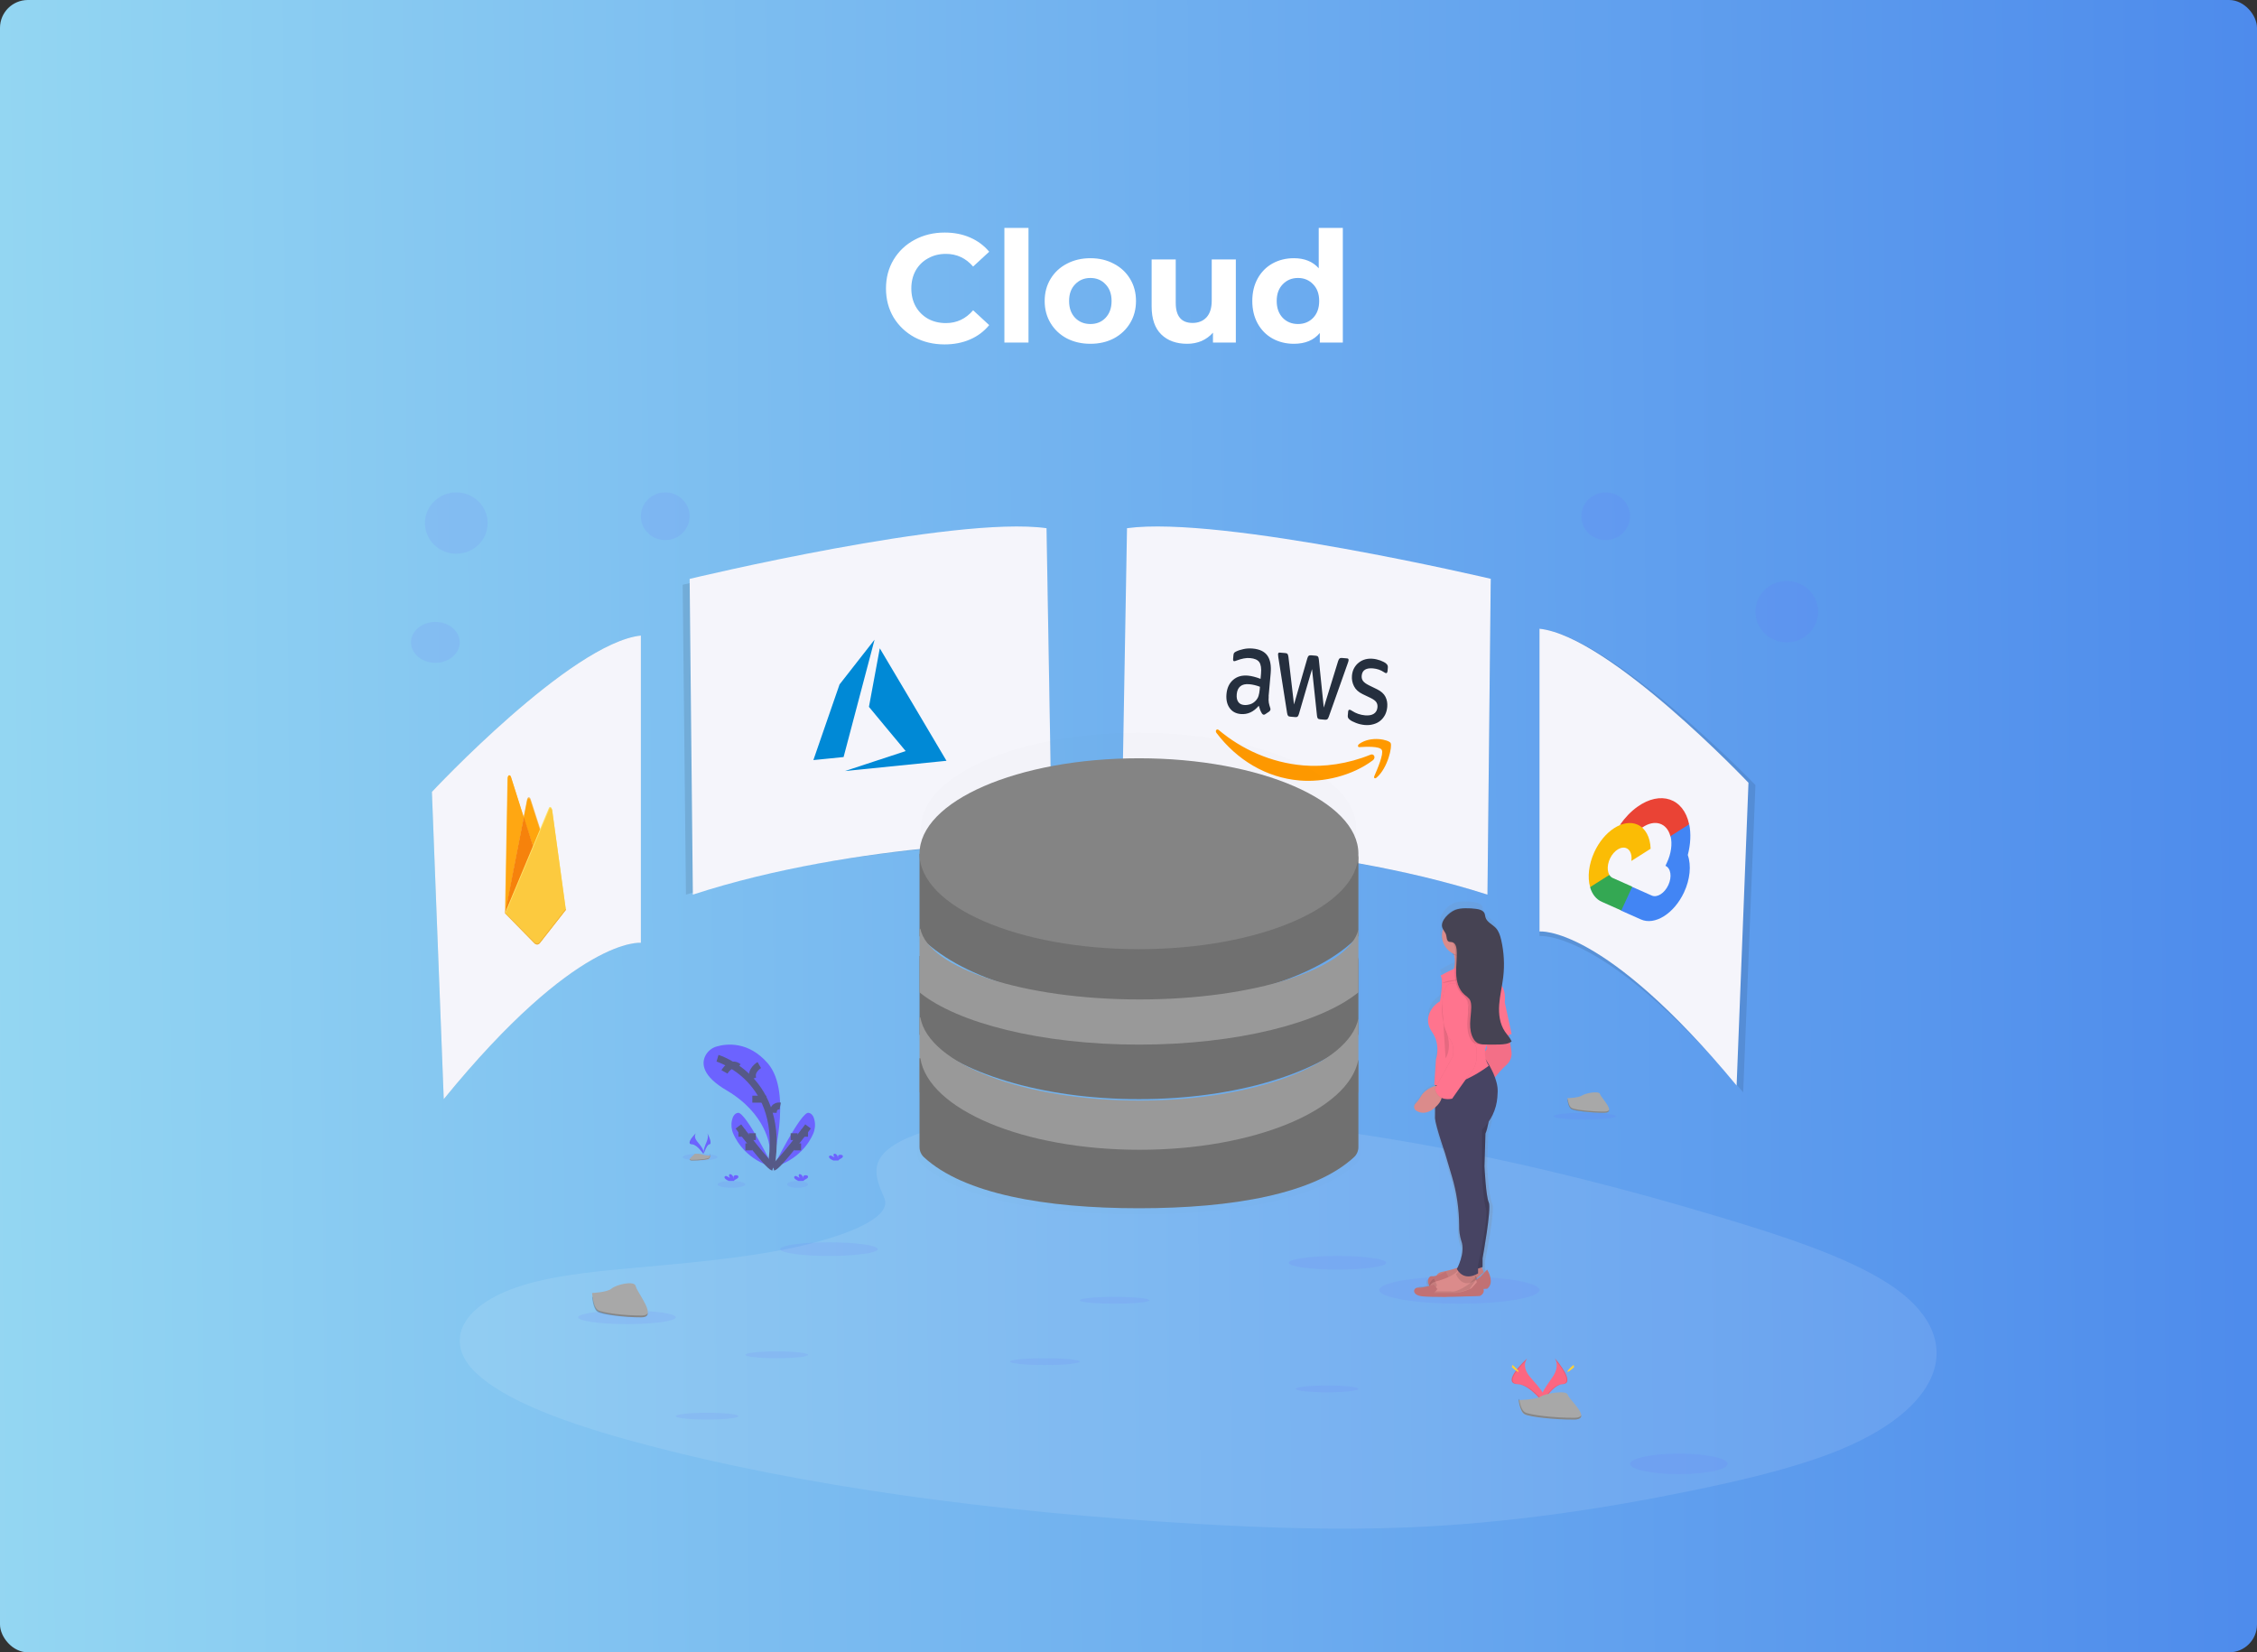 <svg width="336" height="246" viewBox="0 0 336 246" fill="none" xmlns="http://www.w3.org/2000/svg">
<rect x="0" y="0" width="336" height="246" fill="#333333" stroke="none"/>
<rect width="336" height="246" rx="4.148" fill="url(#paint0_linear)"/>
<path d="M140.614 51.276C138.973 51.276 137.486 50.923 136.152 50.218C134.833 49.497 133.791 48.508 133.024 47.251C132.273 45.978 131.897 44.545 131.897 42.95C131.897 41.355 132.273 39.929 133.024 38.672C133.791 37.399 134.833 36.41 136.152 35.705C137.486 34.984 138.981 34.624 140.637 34.624C142.032 34.624 143.29 34.869 144.409 35.36C145.544 35.851 146.494 36.556 147.261 37.476L144.869 39.684C143.78 38.427 142.431 37.798 140.821 37.798C139.824 37.798 138.935 38.02 138.153 38.465C137.371 38.894 136.758 39.5 136.313 40.282C135.884 41.064 135.669 41.953 135.669 42.95C135.669 43.947 135.884 44.836 136.313 45.618C136.758 46.4 137.371 47.013 138.153 47.458C138.935 47.887 139.824 48.102 140.821 48.102C142.431 48.102 143.78 47.466 144.869 46.193L147.261 48.401C146.494 49.336 145.544 50.049 144.409 50.54C143.274 51.031 142.009 51.276 140.614 51.276ZM149.524 33.934H153.112V51H149.524V33.934ZM162.33 51.184C161.027 51.184 159.854 50.916 158.811 50.379C157.784 49.827 156.979 49.068 156.396 48.102C155.813 47.136 155.522 46.04 155.522 44.813C155.522 43.586 155.813 42.49 156.396 41.524C156.979 40.558 157.784 39.807 158.811 39.27C159.854 38.718 161.027 38.442 162.33 38.442C163.633 38.442 164.799 38.718 165.826 39.27C166.853 39.807 167.658 40.558 168.241 41.524C168.824 42.49 169.115 43.586 169.115 44.813C169.115 46.04 168.824 47.136 168.241 48.102C167.658 49.068 166.853 49.827 165.826 50.379C164.799 50.916 163.633 51.184 162.33 51.184ZM162.33 48.24C163.25 48.24 164.001 47.933 164.584 47.32C165.182 46.691 165.481 45.856 165.481 44.813C165.481 43.77 165.182 42.942 164.584 42.329C164.001 41.7 163.25 41.386 162.33 41.386C161.41 41.386 160.651 41.7 160.053 42.329C159.455 42.942 159.156 43.77 159.156 44.813C159.156 45.856 159.455 46.691 160.053 47.32C160.651 47.933 161.41 48.24 162.33 48.24ZM183.979 38.626V51H180.575V49.528C180.1 50.065 179.533 50.479 178.873 50.77C178.214 51.046 177.501 51.184 176.734 51.184C175.109 51.184 173.821 50.716 172.87 49.781C171.92 48.846 171.444 47.458 171.444 45.618V38.626H175.032V45.089C175.032 47.082 175.868 48.079 177.539 48.079C178.398 48.079 179.088 47.803 179.609 47.251C180.131 46.684 180.391 45.848 180.391 44.744V38.626H183.979ZM199.907 33.934V51H196.48V49.574C195.591 50.647 194.303 51.184 192.616 51.184C191.451 51.184 190.393 50.923 189.442 50.402C188.507 49.881 187.771 49.137 187.234 48.171C186.698 47.205 186.429 46.086 186.429 44.813C186.429 43.54 186.698 42.421 187.234 41.455C187.771 40.489 188.507 39.745 189.442 39.224C190.393 38.703 191.451 38.442 192.616 38.442C194.196 38.442 195.43 38.94 196.319 39.937V33.934H199.907ZM193.237 48.24C194.142 48.24 194.893 47.933 195.491 47.32C196.089 46.691 196.388 45.856 196.388 44.813C196.388 43.77 196.089 42.942 195.491 42.329C194.893 41.7 194.142 41.386 193.237 41.386C192.317 41.386 191.558 41.7 190.96 42.329C190.362 42.942 190.063 43.77 190.063 44.813C190.063 45.856 190.362 46.691 190.96 47.32C191.558 47.933 192.317 48.24 193.237 48.24Z" fill="white"/>
<path opacity="0.1" d="M136.326 168.919C143.786 166.071 155.495 165.49 166.153 165.719C199.631 166.43 229.851 173.352 255.989 181.182C265.453 184.017 274.769 187.072 280.912 190.976C293.416 198.922 289.707 209.929 272.32 216.475C266.404 218.703 259.233 220.416 251.87 221.922C238.776 224.614 224.656 226.774 209.798 227.396C199.204 227.834 188.477 227.477 177.945 226.865C148.516 225.15 119.632 221.381 95.421 214.903C84.801 212.068 74.793 208.542 70.421 203.952C66.049 199.362 68.844 193.55 79.688 190.833C84.175 189.71 89.534 189.202 94.784 188.727C102.51 188.026 110.361 187.333 117.333 185.909C124.536 184.436 133.064 181.588 131.638 178.33C130.102 174.832 128.876 171.763 136.326 168.919Z" fill="white"/>
<path opacity="0.1" d="M168.798 79.65L168 125.319C168 125.319 196.878 125.319 221.446 133.193L221.926 87.044C221.926 87.044 182.518 77.761 168.798 79.65Z" fill="black"/>
<path d="M167.778 78.64L166.965 125.171C166.965 125.171 196.398 125.171 221.439 133.193L221.928 86.174C221.928 86.174 181.762 76.716 167.778 78.64Z" fill="#F5F5FB"/>
<path opacity="0.1" d="M155.779 79.65L156.592 125.319C156.592 125.319 127.159 125.319 102.118 133.193L101.629 87.056C101.629 87.056 141.794 77.761 155.779 79.65Z" fill="black"/>
<path d="M155.796 78.64L156.594 125.171C156.594 125.171 127.716 125.171 103.147 133.193L102.668 86.186C102.668 86.186 142.075 76.716 155.796 78.64Z" fill="#F5F5FB"/>
<path opacity="0.1" d="M229.184 93.607V139.356C229.184 139.356 238.97 138.241 259.507 162.629L261.332 116.88C261.332 116.88 239.955 94.725 229.184 93.607Z" fill="black"/>
<path d="M229.184 93.607V138.683C229.184 138.683 238.654 137.585 258.529 161.614L260.295 116.538C260.295 116.538 239.607 94.708 229.184 93.607Z" fill="#F5F5FB"/>
<path opacity="0.1" d="M95.408 94.622V140.371C95.408 140.371 85.937 139.256 66.061 163.643L64.297 117.896C64.297 117.896 84.984 95.741 95.408 94.622Z" fill="black"/>
<path d="M95.408 94.622V140.371C95.408 140.371 85.937 139.256 66.061 163.643L64.297 117.896C64.297 117.896 84.984 95.741 95.408 94.622Z" fill="#F5F5FB"/>
<path opacity="0.1" d="M104.221 172.779C105.653 172.779 106.814 172.551 106.814 172.271C106.814 171.991 105.653 171.764 104.221 171.764C102.79 171.764 101.629 171.991 101.629 172.271C101.629 172.551 102.79 172.779 104.221 172.779Z" fill="#6C63FF"/>
<path opacity="0.1" d="M118.739 176.839C119.598 176.839 120.295 176.612 120.295 176.332C120.295 176.051 119.598 175.824 118.739 175.824C117.88 175.824 117.184 176.051 117.184 176.332C117.184 176.612 117.88 176.839 118.739 176.839Z" fill="#6C63FF"/>
<path opacity="0.1" d="M108.89 176.839C110.036 176.839 110.965 176.612 110.965 176.332C110.965 176.051 110.036 175.824 108.89 175.824C107.745 175.824 106.816 176.051 106.816 176.332C106.816 176.612 107.745 176.839 108.89 176.839Z" fill="#6C63FF"/>
<path d="M114.817 173.794C114.817 173.794 118.137 162.732 114.296 158.303C111.423 154.988 108.156 155.377 106.709 155.797C106.331 155.899 105.979 156.084 105.679 156.337C105.378 156.591 105.135 156.909 104.966 157.267C104.456 158.387 104.553 160.208 108.154 162.325C114.189 165.874 114.563 170.744 114.563 170.744L114.817 173.794Z" fill="#6C63FF"/>
<path d="M106.816 157.553C106.816 157.553 117.077 160.627 114.776 173.793" stroke="#565987" stroke-width="1.037" stroke-miterlimit="10"/>
<path d="M113.037 158.568C113.037 158.568 111.645 159.379 112.087 160.598" stroke="#565987" stroke-width="1.037" stroke-miterlimit="10"/>
<path d="M107.852 159.583C107.852 159.583 108.791 157.931 109.926 158.843" stroke="#565987" stroke-width="1.037" stroke-miterlimit="10"/>
<path d="M112 163.644C112 163.644 113.648 163.644 114.074 163.644" stroke="#565987" stroke-width="1.037" stroke-miterlimit="10"/>
<path d="M116.146 164.671C116.146 164.671 115.127 164.469 115.109 165.673" stroke="#565987" stroke-width="1.037" stroke-miterlimit="10"/>
<path d="M115.113 173.794C115.113 173.794 110.992 165.495 109.857 165.677C109.321 165.764 109.073 166.286 108.959 166.813C108.819 167.493 108.895 168.199 109.178 168.833C109.772 170.16 111.342 172.686 115.113 173.794Z" fill="#6C63FF"/>
<path d="M109.926 167.704C109.926 167.704 114.271 173.538 115.111 173.794" stroke="#565987" stroke-width="1.037" stroke-miterlimit="10"/>
<path d="M109.926 168.719H110.963" stroke="#565987" stroke-width="1.037" stroke-miterlimit="10"/>
<path d="M110.965 170.748H112.002" stroke="#565987" stroke-width="1.037" stroke-miterlimit="10"/>
<path d="M112 168.719V169.734" stroke="#565987" stroke-width="1.037" stroke-miterlimit="10"/>
<path d="M115.109 173.794C115.109 173.794 119.229 165.495 120.366 165.677C120.904 165.764 121.152 166.286 121.263 166.813C121.403 167.493 121.327 168.199 121.044 168.833C120.451 170.16 118.881 172.686 115.109 173.794Z" fill="#6C63FF"/>
<path d="M120.295 167.704C120.295 167.704 115.948 173.538 115.109 173.794" stroke="#565987" stroke-width="1.037" stroke-miterlimit="10"/>
<path d="M120.295 168.719H119.258" stroke="#565987" stroke-width="1.037" stroke-miterlimit="10"/>
<path d="M119.26 170.748H118.223" stroke="#565987" stroke-width="1.037" stroke-miterlimit="10"/>
<path d="M118.223 168.719V169.734" stroke="#565987" stroke-width="1.037" stroke-miterlimit="10"/>
<path d="M108.053 175.572C107.961 175.51 107.893 175.427 107.86 175.333C107.845 175.286 107.85 175.236 107.875 175.192C107.899 175.148 107.942 175.112 107.995 175.091C108.118 175.051 108.252 175.122 108.356 175.193C108.399 175.234 108.452 175.268 108.512 175.291C108.571 175.315 108.636 175.328 108.703 175.33C108.635 175.28 108.584 175.216 108.556 175.146C108.527 175.075 108.521 174.999 108.538 174.926C108.545 174.896 108.562 174.868 108.585 174.844C108.654 174.783 108.778 174.81 108.861 174.857C109.123 175.004 109.195 175.299 109.197 175.56C109.211 175.462 109.211 175.363 109.197 175.265C109.191 175.217 109.201 175.168 109.224 175.123C109.247 175.078 109.284 175.039 109.33 175.009C109.392 174.981 109.462 174.968 109.532 174.969C109.591 174.962 109.651 174.965 109.707 174.979C109.764 174.992 109.817 175.015 109.862 175.046C109.906 175.094 109.928 175.153 109.925 175.213C109.923 175.273 109.897 175.331 109.85 175.377C109.753 175.467 109.637 175.542 109.509 175.6C109.411 175.647 109.327 175.712 109.265 175.79C109.258 175.8 109.251 175.812 109.247 175.824H108.508C108.344 175.756 108.191 175.671 108.053 175.572V175.572Z" fill="#6C63FF"/>
<path d="M123.608 172.525C123.516 172.464 123.448 172.381 123.415 172.288C123.4 172.241 123.405 172.191 123.429 172.147C123.454 172.103 123.497 172.067 123.55 172.045C123.616 172.035 123.684 172.039 123.748 172.057C123.811 172.075 123.867 172.107 123.911 172.148C123.954 172.19 124.007 172.223 124.066 172.246C124.126 172.27 124.191 172.283 124.257 172.284C124.189 172.234 124.139 172.17 124.11 172.1C124.081 172.029 124.075 171.953 124.093 171.88C124.099 171.85 124.115 171.822 124.14 171.799C124.208 171.739 124.333 171.764 124.416 171.811C124.677 171.958 124.75 172.253 124.751 172.515C124.765 172.417 124.765 172.318 124.751 172.22C124.746 172.172 124.755 172.123 124.779 172.079C124.802 172.034 124.838 171.995 124.885 171.964C124.947 171.937 125.017 171.923 125.087 171.926C125.145 171.919 125.205 171.922 125.262 171.935C125.319 171.948 125.372 171.971 125.417 172.002C125.46 172.051 125.482 172.109 125.48 172.169C125.478 172.229 125.451 172.286 125.404 172.332C125.307 172.422 125.192 172.497 125.063 172.555C124.966 172.602 124.882 172.667 124.82 172.745C124.812 172.755 124.806 172.767 124.802 172.779H124.062C123.898 172.711 123.745 172.626 123.608 172.525V172.525Z" fill="#6C63FF"/>
<path d="M118.424 175.572C118.331 175.51 118.264 175.427 118.231 175.333C118.216 175.286 118.221 175.236 118.246 175.192C118.271 175.148 118.313 175.113 118.366 175.091C118.49 175.051 118.622 175.122 118.726 175.193C118.769 175.234 118.822 175.268 118.882 175.291C118.941 175.315 119.006 175.328 119.072 175.33C119.005 175.28 118.955 175.216 118.926 175.145C118.898 175.075 118.892 174.999 118.91 174.926C118.916 174.896 118.931 174.867 118.955 174.844C119.024 174.783 119.148 174.81 119.231 174.857C119.492 175.004 119.566 175.299 119.568 175.56C119.581 175.462 119.581 175.363 119.568 175.265C119.562 175.217 119.572 175.168 119.595 175.123C119.618 175.078 119.655 175.039 119.701 175.009C119.786 174.977 119.88 174.963 119.973 174.97C120.066 174.976 120.156 175.002 120.233 175.046C120.276 175.094 120.299 175.153 120.297 175.213C120.294 175.273 120.267 175.331 120.22 175.377C120.123 175.467 120.008 175.542 119.88 175.6C119.782 175.647 119.699 175.712 119.636 175.79C119.629 175.801 119.623 175.812 119.618 175.824H118.881C118.716 175.756 118.562 175.672 118.424 175.572V175.572Z" fill="#6C63FF"/>
<path d="M103.597 168.719C103.597 168.719 103.183 169.207 103.789 169.939C104.396 170.671 104.899 171.303 104.696 171.764C104.696 171.764 103.778 170.39 103.034 170.371C102.289 170.351 102.785 169.543 103.597 168.719Z" fill="#6C63FF"/>
<path opacity="0.1" d="M103.606 168.719C103.569 168.766 103.54 168.817 103.521 168.872C102.784 169.639 102.392 170.357 103.099 170.374C103.759 170.391 104.55 171.44 104.742 171.703C104.736 171.724 104.729 171.744 104.72 171.764C104.72 171.764 103.792 170.393 103.039 170.374C102.286 170.354 102.784 169.541 103.606 168.719Z" fill="black"/>
<path d="M105.313 168.719C105.313 168.719 105.521 169.207 105.217 169.939C104.913 170.671 104.664 171.303 104.765 171.764C104.765 171.764 105.222 170.39 105.595 170.371C105.969 170.351 105.722 169.543 105.313 168.719Z" fill="#6C63FF"/>
<path opacity="0.1" d="M105.31 168.719C105.328 168.766 105.342 168.817 105.352 168.872C105.72 169.639 105.915 170.357 105.563 170.374C105.233 170.391 104.839 171.44 104.742 171.703C104.745 171.724 104.749 171.744 104.753 171.764C104.753 171.764 105.215 170.393 105.593 170.374C105.97 170.354 105.724 169.541 105.31 168.719Z" fill="black"/>
<path d="M105.779 172.053C105.779 172.053 104.942 172.037 104.69 171.921C104.439 171.806 103.405 171.671 103.343 171.852C103.28 172.034 102.086 172.773 103.029 172.779C103.972 172.784 105.222 172.683 105.473 172.586C105.725 172.488 105.779 172.053 105.779 172.053Z" fill="#A8A8A8"/>
<path opacity="0.2" d="M103.013 172.689C103.956 172.689 105.206 172.558 105.458 172.419C105.652 172.314 105.725 171.937 105.75 171.764H105.779C105.779 171.764 105.725 172.37 105.473 172.509C105.222 172.647 103.973 172.785 103.029 172.778C102.758 172.778 102.662 172.689 102.668 172.559C102.705 172.64 102.81 172.687 103.013 172.689Z" fill="black"/>
<path opacity="0.1" d="M199.111 189.019C203.12 189.019 206.37 188.565 206.37 188.004C206.37 187.444 203.12 186.989 199.111 186.989C195.102 186.989 191.852 187.444 191.852 188.004C191.852 188.565 195.102 189.019 199.111 189.019Z" fill="#6C63FF"/>
<path opacity="0.1" d="M123.408 186.989C127.417 186.989 130.667 186.535 130.667 185.974C130.667 185.413 127.417 184.959 123.408 184.959C119.399 184.959 116.148 185.413 116.148 185.974C116.148 186.535 119.399 186.989 123.408 186.989Z" fill="#6C63FF"/>
<path opacity="0.1" d="M93.334 197.139C97.343 197.139 100.593 196.685 100.593 196.124C100.593 195.564 97.343 195.109 93.334 195.109C89.324 195.109 86.074 195.564 86.074 196.124C86.074 196.685 89.324 197.139 93.334 197.139Z" fill="#6C63FF"/>
<path opacity="0.1" d="M249.927 219.469C253.936 219.469 257.186 218.787 257.186 217.946C257.186 217.105 253.936 216.424 249.927 216.424C245.918 216.424 242.668 217.105 242.668 217.946C242.668 218.787 245.918 219.469 249.927 219.469Z" fill="#6C63FF"/>
<path opacity="0.1" d="M165.927 194.094C168.791 194.094 171.113 193.867 171.113 193.587C171.113 193.306 168.791 193.079 165.927 193.079C163.064 193.079 160.742 193.306 160.742 193.587C160.742 193.867 163.064 194.094 165.927 194.094Z" fill="#6C63FF"/>
<path opacity="0.1" d="M235.924 166.689C238.502 166.689 240.591 166.462 240.591 166.181C240.591 165.901 238.502 165.674 235.924 165.674C233.347 165.674 231.258 165.901 231.258 166.181C231.258 166.462 233.347 166.689 235.924 166.689Z" fill="#6C63FF"/>
<path opacity="0.1" d="M197.557 207.288C200.135 207.288 202.224 207.061 202.224 206.781C202.224 206.501 200.135 206.273 197.557 206.273C194.98 206.273 192.891 206.501 192.891 206.781C192.891 207.061 194.98 207.288 197.557 207.288Z" fill="#6C63FF"/>
<path opacity="0.1" d="M155.556 203.229C158.42 203.229 160.741 203.002 160.741 202.721C160.741 202.441 158.42 202.214 155.556 202.214C152.693 202.214 150.371 202.441 150.371 202.721C150.371 203.002 152.693 203.229 155.556 203.229Z" fill="#6C63FF"/>
<path opacity="0.1" d="M115.632 202.214C118.209 202.214 120.298 201.987 120.298 201.707C120.298 201.426 118.209 201.199 115.632 201.199C113.054 201.199 110.965 201.426 110.965 201.707C110.965 201.987 113.054 202.214 115.632 202.214Z" fill="#6C63FF"/>
<path d="M188.875 103.665C188.84 104.054 188.847 104.373 188.887 104.609C188.94 104.876 189.01 105.137 189.096 105.391C189.132 105.478 189.141 105.564 189.135 105.638C189.125 105.743 189.064 105.844 188.942 105.939L188.356 106.334C188.272 106.39 188.191 106.415 188.122 106.409C188.035 106.402 187.953 106.342 187.875 106.239C187.771 106.077 187.682 105.903 187.607 105.718C187.536 105.532 187.467 105.324 187.394 105.074C186.63 105.984 185.737 106.395 184.713 106.306C183.985 106.244 183.426 105.941 183.047 105.4C182.667 104.858 182.511 104.166 182.587 103.324C182.667 102.43 182.993 101.727 183.571 101.225C184.149 100.724 184.876 100.511 185.77 100.588C186.065 100.613 186.365 100.671 186.681 100.751C186.998 100.831 187.32 100.944 187.658 101.068L187.727 100.301C187.799 99.501 187.71 98.931 187.471 98.582C187.223 98.232 186.768 98.034 186.101 97.976C185.797 97.95 185.481 97.966 185.152 98.033C184.822 98.1 184.5 98.188 184.183 98.309C184.037 98.371 183.93 98.404 183.867 98.42C183.804 98.436 183.76 98.443 183.725 98.44C183.604 98.429 183.553 98.319 183.573 98.098L183.619 97.582C183.634 97.414 183.663 97.289 183.713 97.219C183.763 97.15 183.847 97.083 183.975 97.019C184.296 96.856 184.674 96.73 185.111 96.64C185.548 96.54 186.005 96.516 186.482 96.557C187.514 96.646 188.243 96.995 188.678 97.605C189.103 98.214 189.269 99.097 189.165 100.255L188.858 103.663L188.876 103.665L188.875 103.665ZM185.21 104.96C185.497 104.985 185.797 104.947 186.121 104.848C186.444 104.749 186.743 104.541 187.005 104.246C187.162 104.058 187.286 103.846 187.361 103.598C187.435 103.35 187.497 103.048 187.53 102.69L187.569 102.248C187.313 102.148 187.052 102.065 186.787 102.001C186.521 101.936 186.25 101.891 185.978 101.867C185.397 101.817 184.96 101.917 184.648 102.177C184.336 102.436 184.161 102.824 184.114 103.35C184.07 103.844 184.141 104.221 184.335 104.493C184.519 104.774 184.811 104.926 185.21 104.96ZM192.073 106.697C191.916 106.683 191.815 106.643 191.752 106.563C191.689 106.494 191.641 106.341 191.607 106.137L190.3 97.829C190.267 97.615 190.254 97.475 190.26 97.402C190.275 97.234 190.353 97.145 190.492 97.157L191.342 97.23C191.507 97.244 191.617 97.285 191.671 97.364C191.734 97.433 191.773 97.585 191.807 97.79L192.638 104.879L194.617 98.032C194.68 97.825 194.744 97.693 194.819 97.636C194.894 97.579 195.019 97.547 195.175 97.56L195.869 97.62C196.034 97.634 196.144 97.676 196.207 97.755C196.27 97.824 196.318 97.977 196.335 98.18L197.071 105.346L199.205 98.427C199.276 98.221 199.349 98.09 199.416 98.032C199.491 97.975 199.607 97.942 199.763 97.956L200.57 98.025C200.709 98.037 200.779 98.128 200.763 98.307C200.758 98.359 200.745 98.411 200.731 98.474C200.716 98.536 200.691 98.619 200.646 98.731L197.825 106.683C197.754 106.889 197.681 107.021 197.606 107.078C197.531 107.135 197.414 107.167 197.267 107.155L196.521 107.09C196.356 107.076 196.246 107.035 196.183 106.955C196.12 106.876 196.072 106.734 196.056 106.52L195.322 99.619L193.377 106.279C193.315 106.486 193.251 106.618 193.175 106.685C193.099 106.753 192.974 106.774 192.818 106.761L192.072 106.697L192.073 106.697ZM203.192 107.941C202.741 107.902 202.295 107.8 201.873 107.636C201.451 107.473 201.125 107.307 200.914 107.13C200.783 107.023 200.697 106.91 200.671 106.812C200.646 106.716 200.637 106.614 200.646 106.513L200.694 105.976C200.714 105.755 200.793 105.656 200.923 105.667C200.976 105.672 201.028 105.687 201.076 105.713C201.126 105.738 201.2 105.787 201.283 105.836C201.575 106.026 201.884 106.177 202.204 106.287C202.536 106.4 202.878 106.472 203.225 106.502C203.771 106.549 204.207 106.47 204.523 106.264C204.838 106.058 205.025 105.735 205.063 105.303C205.09 105.009 205.034 104.76 204.895 104.547C204.757 104.333 204.478 104.129 204.069 103.924L202.854 103.342C202.242 103.046 201.806 102.648 201.562 102.15C201.318 101.662 201.217 101.134 201.266 100.587C201.306 100.145 201.419 99.763 201.605 99.439C201.792 99.116 202.026 98.84 202.307 98.631C202.589 98.411 202.9 98.258 203.258 98.161C203.617 98.065 203.986 98.044 204.367 98.077C204.558 98.093 204.757 98.121 204.945 98.169C205.141 98.218 205.32 98.275 205.498 98.333C205.667 98.401 205.827 98.468 205.977 98.544C206.128 98.621 206.243 98.694 206.324 98.765C206.438 98.859 206.517 98.951 206.561 99.05C206.605 99.139 206.621 99.257 206.608 99.404L206.563 99.898C206.543 100.119 206.464 100.229 206.334 100.218C206.264 100.212 206.155 100.16 206.015 100.063C205.546 99.747 205.003 99.563 204.387 99.51C203.893 99.467 203.494 99.528 203.207 99.705C202.92 99.881 202.754 100.175 202.715 100.606C202.689 100.9 202.753 101.16 202.908 101.375C203.064 101.59 203.367 101.818 203.81 102.036L204.999 102.616C205.602 102.911 206.023 103.287 206.253 103.741C206.483 104.196 206.568 104.701 206.519 105.249C206.479 105.701 206.363 106.104 206.184 106.449C205.996 106.794 205.759 107.091 205.467 107.321C205.175 107.56 204.837 107.722 204.452 107.827C204.048 107.941 203.634 107.979 203.192 107.941V107.941Z" fill="#252F3E"/>
<path d="M204.373 113.195C201.29 115.505 197.022 116.505 193.458 116.198C188.462 115.768 184.162 113.139 181.097 109.122C180.855 108.804 181.134 108.426 181.434 108.685C184.878 111.589 189.273 113.548 193.965 113.952C197.131 114.225 200.681 113.725 204.029 112.359C204.529 112.137 204.879 112.814 204.373 113.195V113.195ZM205.709 111.656C205.396 111.057 203.322 111.175 202.382 111.232C202.101 111.25 202.084 110.951 202.355 110.752C204.111 109.504 206.755 110.135 207.025 110.624C207.295 111.125 206.604 114.341 204.937 115.767C204.681 115.988 204.467 115.843 204.6 115.536C205.04 114.524 206.023 112.245 205.709 111.656V111.656Z" fill="#FF9900"/>
<path opacity="0.1" d="M105.26 211.35C107.838 211.35 109.927 211.123 109.927 210.842C109.927 210.562 107.838 210.335 105.26 210.335C102.683 210.335 100.594 210.562 100.594 210.842C100.594 211.123 102.683 211.35 105.26 211.35Z" fill="#6C63FF"/>
<g opacity="0.1">
<path opacity="0.1" d="M169.511 137.414C187.398 137.414 201.898 131.075 201.898 123.255C201.898 115.436 187.398 109.097 169.511 109.097C151.625 109.097 137.125 115.436 137.125 123.255C137.125 131.075 151.625 137.414 169.511 137.414Z" fill="black"/>
<path opacity="0.1" d="M202.458 128.317C201.025 135.7 186.867 141.495 169.61 141.495C152.201 141.495 137.945 135.597 136.723 128.125H136.602V140.156C142.295 145.983 154.898 150.036 169.529 150.036C184.159 150.036 196.763 145.983 202.458 140.156V128.317Z" fill="black"/>
<path opacity="0.1" d="M202.458 142.958C201.025 150.338 186.867 156.136 169.61 156.136C152.201 156.136 137.945 150.238 136.723 142.764H136.602V154.797C142.295 160.624 154.898 164.674 169.529 164.674C184.159 164.674 196.763 160.624 202.458 154.797V142.958Z" fill="black"/>
<path opacity="0.1" d="M202.458 159.06C201.025 166.443 186.867 172.239 169.61 172.239C152.201 172.239 137.945 166.343 136.723 158.868H136.602V171.844C136.601 172.121 136.659 172.394 136.772 172.648C136.885 172.901 137.05 173.129 137.257 173.317C143.218 178.679 155.437 180.779 169.529 180.779C183.621 180.779 195.832 178.679 201.802 173.317C202.009 173.129 202.175 172.901 202.288 172.648C202.4 172.394 202.458 172.121 202.458 171.844V159.06Z" fill="black"/>
</g>
<path d="M202.224 127.299C200.803 134.823 186.757 140.73 169.637 140.73C152.366 140.73 138.223 134.719 137.011 127.104H136.891V139.365C142.538 145.304 155.042 149.434 169.556 149.434C184.071 149.434 196.574 145.304 202.224 139.365V127.299Z" fill="#707070"/>
<path d="M169.557 141.313C187.599 141.313 202.224 134.951 202.224 127.103C202.224 119.255 187.599 112.893 169.557 112.893C151.516 112.893 136.891 119.255 136.891 127.103C136.891 134.951 151.516 141.313 169.557 141.313Z" fill="#848484"/>
<path d="M202.224 142.517C200.803 149.697 186.757 155.337 169.637 155.337C152.366 155.337 138.223 149.6 137.011 142.328H136.891V154.035C142.538 159.703 155.042 163.644 169.556 163.644C184.071 163.644 196.574 159.703 202.224 154.035V142.517Z" fill="#707070"/>
<path d="M202.224 138.42C200.803 144.233 186.757 148.799 169.637 148.799C152.366 148.799 138.223 144.154 137.011 138.268H136.891V147.744C142.538 152.333 155.042 155.523 169.556 155.523C184.071 155.523 196.574 152.333 202.224 147.744V138.42Z" fill="#999999"/>
<path d="M202.224 151.643C200.803 158.481 186.757 163.853 169.637 163.853C152.366 163.853 138.223 158.388 137.011 151.463H136.891V162.612C142.538 168.011 155.042 171.763 169.556 171.763C184.071 171.763 196.574 168.011 202.224 162.612V151.643Z" fill="#999999"/>
<path d="M202.224 157.75C200.803 165.274 186.757 171.181 169.636 171.181C152.366 171.181 138.223 165.172 137.011 157.555H136.891V170.78C136.89 171.061 136.948 171.34 137.06 171.598C137.172 171.857 137.336 172.089 137.541 172.28C143.455 177.745 155.576 179.885 169.556 179.885C183.536 179.885 195.651 177.745 201.573 172.28C201.779 172.089 201.943 171.857 202.055 171.598C202.167 171.34 202.224 171.061 202.224 170.78V157.75Z" fill="#707070"/>
<path opacity="0.1" d="M217.258 194.093C223.844 194.093 229.184 193.184 229.184 192.063C229.184 190.942 223.844 190.033 217.258 190.033C210.671 190.033 205.332 190.942 205.332 192.063C205.332 193.184 210.671 194.093 217.258 194.093Z" fill="#6C63FF"/>
<path d="M210.843 165.014C211.428 165.368 212.347 165.6 213.503 164.837L213.493 166.527C213.574 167.685 214.972 171.908 214.972 171.908L215.958 175.38C216.665 177.835 217.03 180.379 217.041 182.939C217.041 183.784 217.118 184.659 217.356 185.318C217.883 186.776 217.153 188.651 216.834 189.342C216.3 189.527 215.758 189.684 215.208 189.811C215.159 189.823 215.111 189.839 215.064 189.857V189.847C215.064 189.847 213.584 190.449 212.926 190.365C212.436 190.305 212.129 190.932 212.52 191.392C212.201 191.492 211.869 191.537 211.536 191.526C210.877 191.442 210.548 192.601 211.782 192.932C213.015 193.263 220.004 192.932 220.004 192.932C220.201 192.831 220.359 192.666 220.453 192.463C220.548 192.261 220.575 192.031 220.529 191.811L221.402 191.774C221.402 191.774 222.636 191.194 221.402 189.622L221.335 189.672L221.073 188.876V187.803C221.073 187.803 222.636 180.095 222.142 179.193C221.648 178.291 221.386 173.637 221.386 173.637L221.559 168.595C222.004 167.654 222.232 166.175 222.347 165.018C222.516 164.467 222.621 163.898 222.662 163.323C222.683 163.05 222.699 162.766 222.709 162.471C222.716 161.822 222.614 161.176 222.408 160.562C222.966 159.714 223.589 158.913 224.272 158.167C224.556 157.896 224.772 157.559 224.901 157.184C225.03 156.809 225.069 156.408 225.014 156.015L224.607 153.2L223.62 148.409C223.744 147.077 223.473 146.311 223.173 145.877C223.244 145.446 223.311 145.017 223.362 144.584C223.579 142.706 223.481 140.803 223.073 138.959C222.931 138.317 222.736 137.657 222.295 137.169C221.797 136.615 220.988 136.28 220.801 135.557C220.775 135.373 220.737 135.19 220.687 135.011C220.506 134.538 219.937 134.365 219.437 134.303C218.547 134.192 217.261 134.109 216.405 134.467C215.654 134.808 215.036 135.396 214.649 136.138C214.457 136.443 214.384 136.812 214.446 137.169C214.477 137.294 214.524 137.413 214.586 137.524C214.301 138.315 214.333 139.19 214.673 139.958C215.013 140.726 215.634 141.326 216.403 141.628C216.423 141.692 216.442 141.755 216.456 141.815C216.494 141.964 216.521 142.115 216.537 142.267C216.521 142.559 216.503 142.853 216.491 143.146L216.46 143.265C215.753 143.586 215.063 143.946 214.393 144.344C214.885 145.09 214.31 148.236 214.31 148.236C213.076 148.979 211.845 150.883 213.16 152.871C214.475 154.858 213.735 157.008 213.735 157.008L213.532 160.246L213.491 160.894H213.505L213.491 161.139H213.525V161.404C212.948 161.623 212.103 162.06 211.601 162.873C211.363 163.271 211.074 163.635 210.741 163.954C210.664 164.022 210.603 164.108 210.565 164.205C210.527 164.302 210.513 164.407 210.523 164.511C210.533 164.615 210.567 164.715 210.623 164.803C210.678 164.89 210.754 164.963 210.843 165.014V165.014ZM220.77 156.415C220.721 155.854 220.822 155.291 221.063 154.785H221.644C221.661 154.917 221.685 155.048 221.715 155.177C221.882 155.917 221.216 156.265 220.77 156.415V156.415Z" fill="url(#paint1_linear)"/>
<path d="M220.554 188.562L220.888 189.412L219.804 190.332L216.216 191.049L213.629 190.836L213.796 190.058C213.845 189.89 213.948 189.737 214.093 189.616C214.238 189.495 214.419 189.41 214.617 189.37C215.689 189.159 217.708 188.675 218.134 188.004L220.554 188.562Z" fill="#DB8B8B"/>
<path opacity="0.1" d="M220.554 188.562L220.888 189.412L219.804 190.332L216.216 191.049L213.629 190.836L213.796 190.058C213.845 189.89 213.948 189.737 214.093 189.616C214.238 189.495 214.419 189.41 214.617 189.37C215.689 189.159 217.708 188.675 218.134 188.004L220.554 188.562Z" fill="black"/>
<path d="M215.241 191.21L215.721 190.335L215.241 189.32C215.241 189.32 213.804 190.116 213.164 190.006C212.523 189.896 212.205 191.43 213.404 191.869C214.602 192.307 221.394 191.869 221.394 191.869C221.394 191.869 222.593 191.1 221.394 189.019L220.356 190.116C220.356 190.116 218.597 191.43 217.718 191.21H215.241Z" fill="#C17174"/>
<path d="M212.594 192.795L215.181 193.079L218.769 192.133L219.853 190.906L219.765 190.607L219.641 190.185L219.519 189.773L217.095 189.019C216.972 189.245 216.804 189.435 216.604 189.574C215.817 190.183 214.407 190.622 213.578 190.84C213.543 190.85 213.508 190.862 213.475 190.876C213.313 190.935 213.166 191.035 213.046 191.17C212.901 191.331 212.799 191.534 212.75 191.757L212.594 192.795Z" fill="#DB8B8B"/>
<path opacity="0.1" d="M212.594 192.729L215.181 193.078L218.769 191.913L219.853 190.401L219.765 190.033L218.769 191.1C218.769 191.1 216.932 192.496 216.014 192.262H213.425L213.927 191.333L213.477 190.365C213.315 190.437 213.169 190.56 213.048 190.726C212.903 190.925 212.801 191.175 212.752 191.45L212.594 192.729Z" fill="black"/>
<path d="M213.461 192.509L213.994 191.926L213.461 191.248C213.461 191.248 211.864 191.779 211.153 191.706C210.441 191.633 210.088 192.656 211.42 192.949C212.751 193.242 220.298 192.949 220.298 192.949C220.298 192.949 221.63 192.436 220.298 191.049L219.144 191.779C219.144 191.779 217.19 192.656 216.213 192.509H213.461Z" fill="#C17174"/>
<path d="M215.703 145.318C215.703 145.318 219.845 145.805 219.249 143.897C219.078 143.36 219.034 142.784 219.12 142.223C219.227 141.529 219.477 140.871 219.851 140.299L215.969 140.961C216.202 141.388 216.38 141.849 216.496 142.33C216.951 144.34 215.703 145.318 215.703 145.318Z" fill="#DB8B8B"/>
<path d="M221.925 163.644C221.925 163.644 221.854 167.088 221.141 168.771L220.998 173.657C220.998 173.657 221.21 178.143 221.639 179.023C222.069 179.904 220.711 187.354 220.711 187.354V188.636C220.711 188.636 218.427 189.597 217.777 188.475L218.419 178.943L218.133 165.728L221.925 163.644Z" fill="#474463"/>
<path opacity="0.1" d="M221.925 163.644C221.925 163.644 221.854 167.088 221.141 168.771L220.998 173.657C220.998 173.657 221.21 178.143 221.639 179.023C222.069 179.904 220.711 187.354 220.711 187.354V188.636C220.711 188.636 218.427 189.597 217.777 188.475L218.419 178.943L218.133 165.728L221.925 163.644Z" fill="black"/>
<path d="M223.983 152.479L224.536 153.772L225.009 156.52C225.071 156.903 225.028 157.294 224.884 157.659C224.739 158.025 224.498 158.356 224.179 158.623C223.074 159.593 221.6 161.614 221.6 161.614L219.852 157.006C219.852 157.006 221.6 156.763 221.323 155.712C221.046 154.661 221.141 152.721 221.141 152.721L223.983 152.479Z" fill="#FF748E"/>
<path opacity="0.05" d="M223.987 152.479L224.537 153.772L225.009 156.521C225.071 156.904 225.029 157.294 224.885 157.659C224.741 158.025 224.501 158.355 224.183 158.622C223.078 159.591 221.61 161.614 221.61 161.614L219.852 157C219.852 157 221.598 156.758 221.322 155.707C221.046 154.656 221.138 152.715 221.138 152.715L223.987 152.479Z" fill="black"/>
<path opacity="0.1" d="M216.742 189.704C217.842 192.014 219.55 190.703 219.853 190.444L219.728 189.945L217.243 189.019C217.119 189.296 216.947 189.531 216.742 189.704V189.704Z" fill="black"/>
<path d="M213.629 166.484C213.712 167.611 215.127 171.714 215.127 171.714L216.126 175.091C216.841 177.479 217.211 179.952 217.224 182.438C217.199 183.22 217.307 184.002 217.543 184.751C218.211 186.522 216.878 188.934 216.878 188.934C218.044 190.947 220.043 189.579 220.043 189.579V188.291C220.043 188.291 221.626 181.29 221.209 179.922C220.792 178.554 220.627 174.854 220.627 174.854V168.173C221.961 166.889 222.772 165.184 222.913 163.369C222.932 163.105 222.949 162.828 222.96 162.543C223.026 160.728 221.74 158.599 221.248 157.84C221.128 157.656 221.051 157.553 221.051 157.553L213.695 160.372H213.678V160.651V161.259L213.629 166.484Z" fill="#474463"/>
<path opacity="0.1" d="M215.703 140.89C215.952 141.272 216.142 141.684 216.267 142.114C216.717 142.271 217.197 142.343 217.679 142.327C218.16 142.31 218.633 142.205 219.07 142.018C219.184 141.398 219.451 140.81 219.851 140.299L215.703 140.89Z" fill="black"/>
<path d="M217.779 142.328C219.497 142.328 220.89 140.965 220.89 139.283C220.89 137.602 219.497 136.238 217.779 136.238C216.061 136.238 214.668 137.602 214.668 139.283C214.668 140.965 216.061 142.328 217.779 142.328Z" fill="#DB8B8B"/>
<path opacity="0.1" d="M213.629 161.516H213.662C216.865 162.258 220.888 158.5 220.888 158.5C220.78 158.296 220.687 158.081 220.609 157.86C220.5 157.663 220.429 157.553 220.429 157.553L213.684 160.566L213.666 160.866L213.629 161.516Z" fill="black"/>
<path d="M214.455 145.245C214.455 145.245 219.234 142.479 220.768 143.618L222.903 146.22C222.903 146.22 224.269 146.627 224.014 149.238L225.038 153.954L221.969 154.685C221.969 154.685 220.178 156.312 221.63 158.67C221.63 158.67 217.105 162.247 213.519 161.514L213.775 157.694C213.775 157.694 214.543 155.579 213.179 153.628C211.816 151.677 213.094 149.806 214.374 149.075C214.369 149.067 214.966 145.976 214.455 145.245Z" fill="#FF748E"/>
<path d="M213.88 161.613C213.88 161.613 212.278 161.94 211.516 163.247C211.296 163.64 211.027 163.999 210.717 164.314C210.647 164.382 210.593 164.467 210.56 164.561C210.526 164.655 210.513 164.756 210.523 164.856C210.532 164.956 210.563 165.053 210.613 165.138C210.664 165.223 210.732 165.294 210.813 165.346C211.418 165.736 212.403 165.975 213.651 164.879C215.796 163.002 213.88 161.613 213.88 161.613Z" fill="#DB8B8B"/>
<path opacity="0.1" d="M216.526 146.45C216.526 146.45 218.229 146.284 218.656 150.584C219.082 154.883 219.763 155.877 219.763 155.877C219.763 155.877 220.19 158.11 219.166 159.433C218.141 160.756 216.185 163.569 216.185 163.569C216.185 163.569 214.056 164.146 213.629 162.082L216.27 157.285C216.27 157.285 216.695 155.631 215.673 154.473C214.651 153.315 213.885 145.622 216.526 146.45Z" fill="black"/>
<path d="M216.519 146.45C216.519 146.45 218.223 146.284 218.65 150.585C219.078 154.887 219.759 155.877 219.759 155.877C219.759 155.877 220.197 158.109 219.163 159.433C218.129 160.756 216.188 163.569 216.188 163.569C216.188 163.569 214.056 164.146 213.629 162.082L216.273 157.285C216.273 157.285 216.7 155.63 215.675 154.473C214.65 153.315 213.874 145.623 216.519 146.45Z" fill="#FF748E"/>
<path opacity="0.1" d="M214.682 149.434C214.682 149.434 214.535 151.977 215.203 153.371C215.872 154.766 215.872 156.57 215.203 157.554" fill="black"/>
<path opacity="0.1" d="M214.668 146.388C214.668 146.388 215.315 145.911 217.18 145.851C219.046 145.791 219.853 145.373 219.853 145.373" fill="black"/>
<path opacity="0.1" d="M219.224 135.316C219.688 135.377 220.218 135.548 220.385 136.017C220.431 136.195 220.467 136.377 220.492 136.56C220.665 137.278 221.416 137.616 221.879 138.161C222.287 138.647 222.468 139.302 222.601 139.942C222.981 141.775 223.072 143.664 222.87 145.53C222.721 146.892 222.415 148.236 222.33 149.605C222.246 150.974 222.401 152.417 223.095 153.568C223.395 154.062 223.789 154.497 224.001 155.047C223.564 155.429 222.96 155.484 222.395 155.505C221.741 155.529 221.084 155.529 220.424 155.505C220.078 155.52 219.735 155.442 219.424 155.279C219.204 155.128 219.023 154.919 218.898 154.673C218.521 153.986 218.427 153.16 218.443 152.364C218.459 151.567 218.576 150.775 218.59 149.977C218.629 149.541 218.539 149.103 218.333 148.726C218.144 148.489 217.929 148.276 217.694 148.092C216.876 147.311 216.595 146.06 216.568 144.883C216.54 143.707 216.721 142.53 216.629 141.357C216.593 140.899 216.433 140.348 216.015 140.259C215.883 140.253 215.752 140.235 215.623 140.204C215.287 140.065 215.32 139.555 215.23 139.181C215.122 138.759 214.789 138.436 214.695 138.013C214.475 137.018 215.652 135.829 216.423 135.478C217.194 135.128 218.398 135.206 219.224 135.316Z" fill="black"/>
<path d="M219.73 135.312C220.246 135.373 220.835 135.544 221.02 136.015C221.071 136.193 221.111 136.374 221.14 136.556C221.331 137.274 222.166 137.612 222.68 138.157C223.134 138.643 223.334 139.298 223.482 139.938C223.905 141.773 224.005 143.664 223.779 145.532C223.615 146.894 223.275 148.237 223.182 149.608C223.088 150.979 223.26 152.418 224.032 153.569C224.365 154.066 224.803 154.499 225.038 155.048C224.552 155.432 223.881 155.485 223.254 155.506C222.527 155.529 221.797 155.529 221.063 155.506C220.68 155.522 220.298 155.445 219.952 155.282C219.707 155.13 219.507 154.921 219.368 154.674C218.95 153.987 218.845 153.161 218.862 152.365C218.88 151.569 219.011 150.777 219.026 149.98C219.026 149.545 219 149.085 218.74 148.73C218.53 148.492 218.292 148.279 218.03 148.096C217.121 147.314 216.81 146.064 216.779 144.887C216.748 143.711 216.949 142.534 216.847 141.362C216.807 140.903 216.629 140.352 216.164 140.263C216.018 140.258 215.872 140.239 215.729 140.208C215.356 140.069 215.393 139.56 215.293 139.186C215.173 138.764 214.802 138.442 214.698 138.018C214.454 137.023 215.761 135.834 216.618 135.483C217.474 135.132 218.819 135.202 219.73 135.312Z" fill="#464353"/>
<path d="M88.148 192.501C88.148 192.501 90.38 192.418 91.05 191.842C91.72 191.265 94.48 190.576 94.647 191.501C94.813 192.426 97.998 196.098 95.479 196.123C92.961 196.148 89.63 195.649 88.958 195.158C88.286 194.667 88.148 192.501 88.148 192.501Z" fill="#A8A8A8"/>
<path opacity="0.2" d="M95.524 195.856C93.008 195.877 89.676 195.46 89.006 195.047C88.496 194.731 88.292 193.602 88.223 193.079H88.148C88.148 193.079 88.29 194.899 88.96 195.312C89.63 195.725 92.962 196.142 95.481 196.124C96.207 196.124 96.457 195.856 96.444 195.468C96.342 195.711 96.066 195.856 95.524 195.856Z" fill="black"/>
<path d="M233.332 163.499C233.332 163.499 235.003 163.449 235.508 163.103C236.013 162.757 238.08 162.345 238.205 162.899C238.33 163.453 240.719 165.657 238.83 165.672C236.94 165.688 234.444 165.388 233.941 165.094C233.439 164.801 233.332 163.499 233.332 163.499Z" fill="#A8A8A8"/>
<path opacity="0.2" d="M238.865 165.495C236.977 165.507 234.478 165.229 233.976 164.955C233.591 164.75 233.439 163.991 233.389 163.644H233.332C233.332 163.644 233.439 164.857 233.941 165.133C234.444 165.409 236.943 165.685 238.831 165.673C239.376 165.673 239.565 165.495 239.554 165.235C239.479 165.395 239.272 165.491 238.865 165.495Z" fill="black"/>
<path opacity="0.1" d="M67.924 82.442C70.502 82.442 72.591 80.397 72.591 77.874C72.591 75.352 70.502 73.307 67.924 73.307C65.347 73.307 63.258 75.352 63.258 77.874C63.258 80.397 65.347 82.442 67.924 82.442Z" fill="#6C63FF"/>
<path opacity="0.1" d="M265.999 95.637C268.576 95.637 270.665 93.592 270.665 91.07C270.665 88.547 268.576 86.502 265.999 86.502C263.421 86.502 261.332 88.547 261.332 91.07C261.332 93.592 263.421 95.637 265.999 95.637Z" fill="#6C63FF"/>
<path opacity="0.1" d="M64.813 98.682C66.818 98.682 68.443 97.319 68.443 95.637C68.443 93.955 66.818 92.592 64.813 92.592C62.809 92.592 61.184 93.955 61.184 95.637C61.184 97.319 62.809 98.682 64.813 98.682Z" fill="#6C63FF"/>
<path opacity="0.1" d="M99.036 80.412C101.04 80.412 102.666 78.821 102.666 76.859C102.666 74.897 101.04 73.307 99.036 73.307C97.031 73.307 95.406 74.897 95.406 76.859C95.406 78.821 97.031 80.412 99.036 80.412Z" fill="#6C63FF"/>
<path opacity="0.1" d="M239.036 80.412C241.04 80.412 242.666 78.821 242.666 76.859C242.666 74.897 241.04 73.307 239.036 73.307C237.031 73.307 235.406 74.897 235.406 76.859C235.406 78.821 237.031 80.412 239.036 80.412Z" fill="#6C63FF"/>
<path d="M231.475 202.213C231.475 202.213 232.306 203.353 231.091 205.074C229.877 206.794 228.874 208.246 229.279 209.318C229.279 209.318 231.112 206.124 232.6 206.079C234.089 206.033 233.115 204.136 231.475 202.213Z" fill="#FC6681"/>
<path opacity="0.1" d="M231.456 202.213C231.529 202.323 231.587 202.444 231.626 202.572C233.096 204.364 233.885 206.037 232.466 206.079C231.148 206.118 229.567 208.561 229.188 209.179C229.2 209.226 229.215 209.273 229.234 209.318C229.234 209.318 231.087 206.124 232.592 206.079C234.097 206.033 233.114 204.136 231.456 202.213Z" fill="black"/>
<path d="M234.128 203.739C233.724 204.096 233.379 204.312 233.339 204.222C233.299 204.133 233.614 203.768 234.016 203.41C234.418 203.053 234.265 203.313 234.293 203.41C234.32 203.508 234.533 203.382 234.128 203.739Z" fill="#FFD037"/>
<path d="M227.364 202.213C227.364 202.213 226.326 203.353 227.844 205.074C229.363 206.794 230.616 208.246 230.11 209.318C230.11 209.318 227.816 206.124 225.958 206.079C224.099 206.033 225.311 204.136 227.364 202.213Z" fill="#FC6681"/>
<path opacity="0.1" d="M227.389 202.213C227.297 202.324 227.225 202.444 227.174 202.572C225.336 204.364 224.352 206.037 226.124 206.079C227.772 206.118 229.752 208.561 230.224 209.179C230.208 209.224 230.19 209.272 230.169 209.318C230.169 209.318 227.848 206.124 225.969 206.079C224.089 206.033 225.313 204.136 227.389 202.213Z" fill="black"/>
<path d="M225.284 203.739C225.69 204.096 226.035 204.312 226.073 204.222C226.111 204.133 225.8 203.768 225.394 203.41C224.988 203.053 225.144 203.313 225.119 203.41C225.093 203.508 224.878 203.382 225.284 203.739Z" fill="#FFD037"/>
<path d="M226.074 208.449C226.074 208.449 228.583 208.382 229.338 207.922C230.093 207.461 233.197 206.91 233.386 207.649C233.574 208.388 237.153 211.328 234.322 211.348C231.491 211.367 227.741 210.964 226.988 210.58C226.235 210.196 226.074 208.449 226.074 208.449Z" fill="#A8A8A8"/>
<path opacity="0.2" d="M234.374 211.081C231.54 211.101 227.792 210.678 227.038 210.274C226.464 209.959 226.233 208.827 226.157 208.304H226.074C226.074 208.304 226.233 210.12 226.988 210.54C227.743 210.96 231.491 211.372 234.323 211.348C235.14 211.348 235.423 211.079 235.407 210.692C235.295 210.93 234.981 211.077 234.374 211.081Z" fill="black"/>
<path d="M75.171 136.009L75.234 135.79L77.969 121.806L77.969 121.659L76.069 115.726C76.034 115.618 75.984 115.532 75.927 115.48C75.87 115.427 75.807 115.412 75.749 115.436C75.69 115.46 75.638 115.522 75.601 115.613C75.564 115.704 75.542 115.82 75.54 115.944L75.171 136.009Z" fill="#FFC24A"/>
<path d="M75.251 135.824L75.293 135.593L77.972 121.696L76.085 115.712C76.053 115.608 76.007 115.525 75.954 115.475C75.9 115.425 75.842 115.411 75.787 115.435C75.733 115.459 75.685 115.52 75.651 115.609C75.618 115.697 75.6 115.809 75.601 115.927L75.251 135.824Z" fill="#FFA712"/>
<path d="M79.409 126.042L80.463 123.515L79.005 119.001C78.973 118.904 78.929 118.824 78.878 118.769C78.827 118.714 78.77 118.687 78.715 118.69C78.659 118.693 78.606 118.727 78.562 118.787C78.517 118.847 78.483 118.931 78.462 119.031L77.964 121.512L77.976 121.721L79.409 126.042Z" fill="#F4BD62"/>
<path d="M79.367 126.045L80.38 123.589L78.974 119.197C78.949 119.102 78.912 119.02 78.867 118.962C78.822 118.904 78.771 118.873 78.72 118.871C78.668 118.869 78.619 118.897 78.578 118.952C78.537 119.007 78.506 119.087 78.488 119.181L77.995 121.707L77.984 121.835L79.367 126.045Z" fill="#FFA50E"/>
<path d="M75.174 136.009L75.204 135.936L75.321 135.827L79.328 126.303L79.367 125.978L77.981 121.614L75.174 136.009V136.009Z" fill="#F6820C"/>
<path d="M80.376 140.367L84.234 135.421L82.201 120.606C82.186 120.502 82.158 120.405 82.12 120.327C82.081 120.248 82.034 120.19 81.982 120.161C81.931 120.131 81.878 120.13 81.829 120.157C81.78 120.185 81.737 120.24 81.705 120.317L75.168 135.941L79.541 140.412C79.677 140.551 79.825 140.62 79.971 140.612C80.117 140.604 80.256 140.519 80.376 140.366" fill="#FDE068"/>
<path d="M84.24 135.469L82.225 120.787C82.217 120.687 82.195 120.591 82.161 120.512C82.128 120.432 82.084 120.373 82.036 120.341C81.988 120.309 81.938 120.306 81.892 120.333C81.846 120.359 81.805 120.413 81.777 120.489L75.262 135.995L79.584 140.412C79.719 140.549 79.866 140.618 80.011 140.61C80.156 140.602 80.294 140.518 80.412 140.366L84.24 135.469Z" fill="#FCCA3F"/>
<path d="M80.371 140.228C80.252 140.38 80.112 140.464 79.966 140.472C79.82 140.48 79.672 140.411 79.536 140.274L75.202 135.904L75.172 135.977L79.544 140.414C79.68 140.552 79.828 140.62 79.974 140.612C80.12 140.604 80.259 140.52 80.379 140.368L84.239 135.457L84.221 135.331L80.371 140.228Z" fill="#EEAB37"/>
<path d="M130.265 113.321C132.728 112.513 134.762 111.845 134.785 111.836L134.828 111.82L132.094 108.538C130.591 106.732 129.361 105.247 129.36 105.238C129.359 105.229 130.964 96.552 130.975 96.521C130.979 96.51 133.012 99.934 135.904 104.822L140.865 113.204L140.903 113.268L125.788 114.793L130.265 113.321Z" fill="#0089D6"/>
<path d="M121.088 113.161C121.088 113.157 121.964 110.621 123.035 107.527L124.983 101.901L127.582 98.576C129.01 96.748 130.182 95.249 130.187 95.246C130.181 95.297 130.171 95.348 130.155 95.397L127.85 104.131L125.586 112.71L123.336 112.937C122.588 113.021 121.838 113.095 121.088 113.161V113.161Z" fill="#0089D6"/>
<path d="M248.664 124.501L249.072 124.682L251.052 123.427L251.456 122.7C250.635 118.825 247.188 117.67 243.758 120.119C242.805 120.799 241.917 121.718 241.163 122.805C241.329 122.781 241.479 122.832 241.588 122.949L244.182 123.399C244.182 123.399 244.438 123.153 244.491 123.199C246.324 121.927 248.157 122.499 248.672 124.504L248.664 124.501Z" fill="#EA4335"/>
<path d="M251.261 127.299C251.685 125.68 251.759 124.087 251.472 122.717L248.694 124.478C248.987 125.643 248.783 127.111 248.14 128.46L247.937 128.902C248.739 129.259 248.932 130.54 248.368 131.763C247.804 132.986 246.696 133.688 245.894 133.331L242.99 132.038L242.494 132.358L241.269 135.014L241.355 135.585L244.259 136.877C246.333 137.83 249.217 136.03 250.7 132.857C251.6 130.929 251.81 128.845 251.261 127.299V127.299Z" fill="#4285F4"/>
<path d="M238.459 134.262L241.364 135.554L242.998 132.009L240.094 130.717C239.887 130.625 239.715 130.466 239.586 130.251L239.089 130.263L237.102 131.514L236.713 132.091C237.02 133.139 237.634 133.902 238.459 134.262Z" fill="#34A853"/>
<path d="M243.762 122.764C241.667 121.854 238.791 123.7 237.336 126.887C236.525 128.666 236.297 130.58 236.722 132.073L239.59 130.255C239.092 129.426 239.372 127.969 240.215 127.002C241.059 126.035 242.148 125.922 242.647 126.751C242.866 127.115 242.942 127.624 242.862 128.18L245.73 126.361C245.674 124.613 244.945 123.281 243.762 122.764V122.764Z" fill="#FBBC05"/>
<defs>
<linearGradient id="paint0_linear" x1="382.148" y1="100.878" x2="-26.765" y2="104.454" gradientUnits="userSpaceOnUse">
<stop stop-color="#4481EB"/>
<stop offset="1" stop-color="#99DCF3"/>
</linearGradient>
<linearGradient id="paint1_linear" x1="217.779" y1="193.08" x2="217.779" y2="134.199" gradientUnits="userSpaceOnUse">
<stop stop-color="#808080" stop-opacity="0.25"/>
<stop offset="0.54" stop-color="#808080" stop-opacity="0.12"/>
<stop offset="1" stop-color="#808080" stop-opacity="0.1"/>
</linearGradient>
</defs>
</svg>
